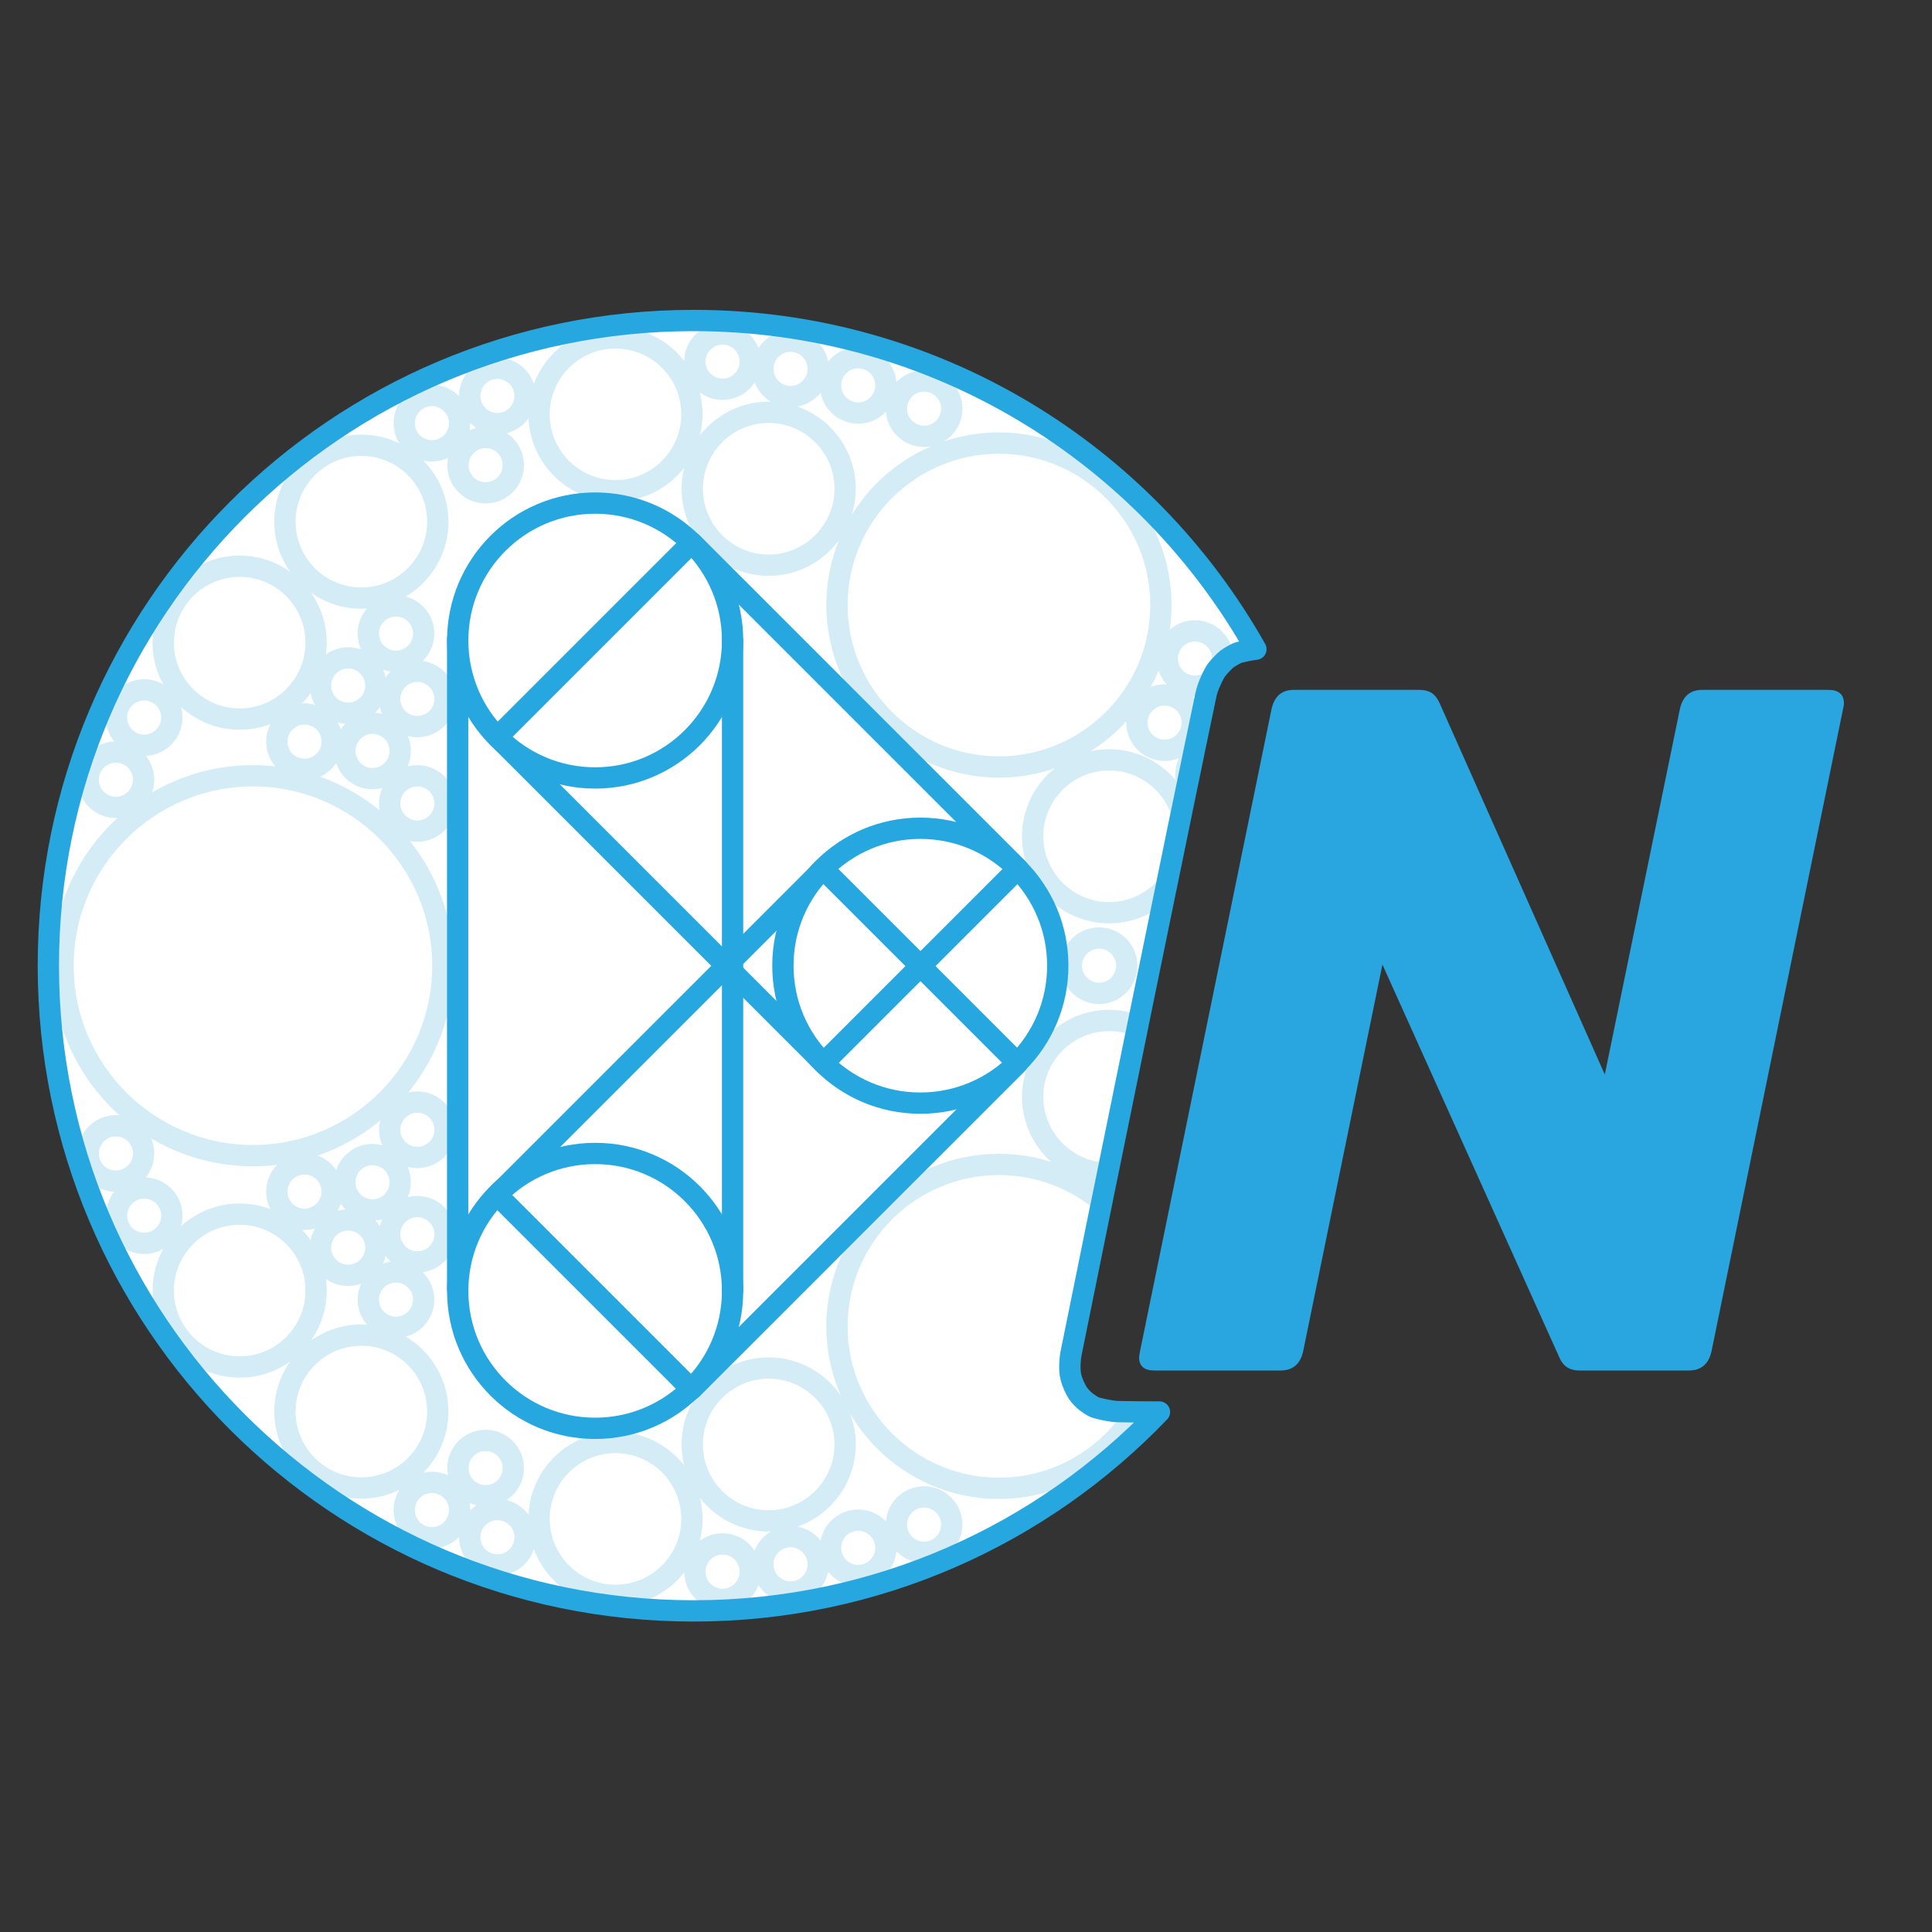 <?xml version="1.0" encoding="UTF-8" standalone="no"?><!DOCTYPE svg PUBLIC "-//W3C//DTD SVG 1.1//EN" "http://www.w3.org/Graphics/SVG/1.1/DTD/svg11.dtd"><svg width="100%" height="100%" viewBox="0 0 1067 1067" version="1.1" xmlns="http://www.w3.org/2000/svg" xmlns:xlink="http://www.w3.org/1999/xlink" xml:space="preserve" xmlns:serif="http://www.serif.com/" style="fill-rule:evenodd;clip-rule:evenodd;stroke-linecap:round;stroke-linejoin:round;stroke-miterlimit:10;"><rect x="0" y="0" width="1067" height="1067" fill="#333333" stroke="none"/><path d="M640.349,779.823c-64.859,67.692 -156.169,109.839 -257.32,109.839c-196.805,-0 -356.329,-159.527 -356.329,-356.329c0,-196.792 159.527,-356.328 356.329,-356.328c133.274,-0 249.461,73.17 310.58,181.529c-3.23,0.383 -6.601,1.131 -8.618,1.601c-1.554,0.363 -2.992,1.141 -4.379,1.929c-1.421,0.807 -2.941,1.738 -4.15,2.917c-1.63,1.592 -4.225,4.1 -5.631,6.632c-1.748,3.146 -3.944,7.952 -4.851,12.245c-13.226,62.673 -61.985,301.731 -74.502,363.792c-0.566,2.81 -0.65,6.219 -0.597,8.576c0.041,1.881 0.352,3.774 0.909,5.572c0.628,2.02 1.846,4.779 2.853,6.546c0.852,1.494 1.997,2.849 3.189,4.058c1.192,1.208 2.633,2.329 3.97,3.195c1.265,0.818 2.594,1.63 4.057,2.003c2.611,0.668 7.685,1.904 11.612,2.003c4.819,0.119 13.327,0.191 22.878,0.22Z" style="fill:#fff;"/><g><g><path d="M719.727,746.202c-1.545,7.135 -5.749,10.701 -12.615,10.701l-69.511,0c-5.663,0 -8.496,-2.406 -8.496,-7.222c0,-0.536 0.172,-1.696 0.516,-3.479l72.6,-354.502c1.545,-7.135 5.664,-10.703 12.358,-10.703l69.253,-0c2.747,-0 4.977,0.535 6.694,1.605c1.716,1.071 3.174,2.854 4.377,5.352l91.394,205.478l41.448,-201.732c1.545,-7.135 5.664,-10.703 12.358,-10.703l69.51,-0c5.836,-0 8.754,2.498 8.754,7.492c-0,0.713 -0.172,1.783 -0.516,3.211l-72.6,354.502c-1.545,7.135 -5.749,10.701 -12.615,10.701l-60.5,0c-5.149,0 -8.753,-2.318 -10.813,-6.955l-97.829,-217.25l-43.767,213.504Z" style="fill:#29a6df;fill-rule:nonzero;"/></g><g id="logo.svg"><g><path d="M627.623,779.751c-15.813,25.331 -43.943,42.22 -75.938,42.22c-49.318,0 -89.444,-40.126 -89.444,-89.444c-0,-49.318 40.123,-89.445 89.444,-89.445c21.581,0 41.401,7.682 56.87,20.456c-7.44,36.535 -13.631,67.029 -17.077,84.112c-0.566,2.81 -0.65,6.219 -0.597,8.576c0.041,1.881 0.352,3.774 0.909,5.572c0.628,2.02 1.846,4.779 2.853,6.546c0.852,1.494 1.997,2.849 3.189,4.058c1.192,1.208 2.633,2.329 3.97,3.195c1.265,0.818 2.594,1.63 4.057,2.003c2.611,0.668 7.685,1.904 11.612,2.003c2.509,0.061 6.017,0.111 10.152,0.148Zm-15.904,-131.738c-22.899,-0.437 -41.394,-19.202 -41.397,-42.199c0,-23.277 18.936,-42.22 42.213,-42.22c5.579,-0 10.91,1.089 15.791,3.065c-5.704,27.893 -11.391,55.757 -16.607,81.354Zm32.325,-158.086c-7.738,8.677 -18.996,14.149 -31.509,14.149c-23.277,-0 -42.213,-18.937 -42.213,-42.213c0,-23.277 18.936,-42.214 42.213,-42.214c18.596,-0 34.421,12.086 40.034,28.815c-2.658,12.899 -5.526,26.852 -8.525,41.463Zm11.746,-57.082c-0.547,-1.572 -0.845,-3.261 -0.845,-5.018c-0,-3.972 1.524,-7.596 4.018,-10.316c-1.003,4.84 -2.063,9.964 -3.173,15.334Zm12.689,-56.459c-2.437,1.644 -5.373,2.606 -8.531,2.606c-8.43,-0 -15.291,-6.862 -15.291,-15.293c-0,-8.431 6.861,-15.285 15.291,-15.285c8.437,-0 15.298,6.854 15.298,15.285c0,0.929 -0.083,1.839 -0.242,2.723c-1.463,1.482 -3.141,3.33 -4.173,5.191c-0.746,1.344 -1.576,2.992 -2.352,4.773Zm-528.779,261.845c-57.837,-0 -104.889,-47.056 -104.886,-104.898c-0,-57.837 47.049,-104.887 104.886,-104.887c57.836,0 104.885,47.05 104.885,104.887c0,57.842 -47.049,104.898 -104.885,104.898Zm-7.334,-241.096c-23.274,-0 -42.205,-18.936 -42.208,-42.213c0,-23.271 18.931,-42.207 42.208,-42.207c23.277,0 42.213,18.936 42.213,42.207c0,23.277 -18.936,42.213 -42.213,42.213Zm67.21,-66.81c-23.277,-0 -42.214,-18.937 -42.214,-42.213c0,-23.271 18.937,-42.208 42.214,-42.208c23.276,-0 42.207,18.937 42.207,42.208c0,23.276 -18.931,42.213 -42.207,42.213Zm140.342,-143.718c23.275,-0 42.212,18.935 42.212,42.206c0,23.277 -18.937,42.213 -42.212,42.213c-23.277,0 -42.209,-18.936 -42.209,-42.213c0,-23.271 18.932,-42.206 42.209,-42.206Zm84.601,125.535c-23.271,-0 -42.206,-18.936 -42.206,-42.213c-0,-23.277 18.935,-42.212 42.206,-42.212c23.277,-0 42.219,18.935 42.219,42.212c0,23.277 -18.942,42.213 -42.219,42.213Zm37.722,21.998c-0,-49.318 40.126,-89.445 89.444,-89.445c49.317,0 89.451,40.124 89.451,89.445c-0,49.324 -40.134,89.45 -89.451,89.45c-49.318,0 -89.444,-40.123 -89.444,-89.45Zm-254.66,44.49c0,8.431 -6.861,15.287 -15.292,15.287c-8.436,-0 -15.291,-6.856 -15.291,-15.287c-0,-8.431 6.855,-15.291 15.291,-15.291c8.431,-0 15.292,6.86 15.292,15.291Zm11.104,-13.42c-8.431,0 -15.291,-6.861 -15.291,-15.291c0,-8.431 6.86,-15.292 15.291,-15.292c8.432,-0 15.293,6.861 15.293,15.292c-0,8.43 -6.861,15.291 -15.293,15.291Zm49.515,-93.033c-8.437,0 -15.292,-6.861 -15.292,-15.292c-0,-8.43 6.855,-15.292 15.292,-15.292c8.43,0 15.286,6.862 15.286,15.292c-0,8.431 -6.856,15.292 -15.286,15.292Zm-29.657,-23.195c-8.43,0 -15.291,-6.855 -15.291,-15.292c-0,-8.43 6.861,-15.285 15.291,-15.285c8.431,-0 15.292,6.855 15.292,15.285c0,8.437 -6.861,15.292 -15.292,15.292Zm36.177,-45.599c8.432,-0 15.292,6.855 15.292,15.286c-0,8.436 -6.86,15.291 -15.292,15.291c-8.431,0 -15.292,-6.855 -15.292,-15.291c-0,-8.431 6.861,-15.286 15.292,-15.286Zm124.333,11.601c-8.43,-0 -15.291,-6.856 -15.291,-15.293c0,-8.431 6.861,-15.285 15.291,-15.285c8.432,-0 15.293,6.854 15.293,15.285c-0,8.437 -6.861,15.293 -15.293,15.293Zm37.56,4.04c-8.437,-0 -15.299,-6.856 -15.299,-15.286c0,-8.437 6.862,-15.292 15.299,-15.292c8.431,-0 15.291,6.855 15.291,15.292c0,8.43 -6.86,15.286 -15.291,15.286Zm37.36,9.097c-8.438,-0 -15.299,-6.861 -15.299,-15.293c0,-8.43 6.861,-15.291 15.299,-15.291c8.43,0 15.291,6.861 15.291,15.291c-0,8.432 -6.861,15.293 -15.291,15.293Zm36.364,12.845c-8.431,-0 -15.291,-6.856 -15.291,-15.287c-0,-8.43 6.86,-15.291 15.291,-15.291c8.431,-0 15.293,6.861 15.293,15.291c-0,8.431 -6.862,15.287 -15.293,15.287Zm117.542,158.13c0,-8.431 6.861,-15.293 15.293,-15.293c8.431,0 15.291,6.862 15.291,15.293c-0,8.43 -6.86,15.291 -15.291,15.291c-8.432,0 -15.293,-6.861 -15.293,-15.291Zm-36.188,134.237c0,-8.431 6.861,-15.286 15.291,-15.286c8.432,-0 15.293,6.855 15.293,15.286c-0,8.43 -6.861,15.291 -15.293,15.291c-8.43,0 -15.291,-6.861 -15.291,-15.291Zm-385.956,-103.311c-8.436,0 -15.291,-6.855 -15.291,-15.285c-0,-8.431 6.855,-15.293 15.291,-15.293c8.431,0 15.286,6.862 15.286,15.293c0,8.43 -6.855,15.285 -15.286,15.285Zm24.773,28.996c-8.43,0 -15.285,-6.86 -15.285,-15.291c0,-8.431 6.855,-15.292 15.285,-15.292c8.432,-0 15.293,6.861 15.293,15.292c-0,8.431 -6.861,15.291 -15.293,15.291Zm0,-88.299c8.432,-0 15.293,6.855 15.293,15.285c-0,8.432 -6.861,15.293 -15.293,15.293c-8.43,-0 -15.285,-6.861 -15.285,-15.293c0,-8.43 6.855,-15.285 15.285,-15.285Zm-62.329,23.584c8.432,0 15.292,6.862 15.292,15.293c-0,8.43 -6.86,15.291 -15.292,15.291c-8.431,0 -15.292,-6.861 -15.292,-15.291c-0,-8.431 6.861,-15.293 15.292,-15.293Zm-104.176,51.619c-8.43,0 -15.292,-6.855 -15.292,-15.287c0,-8.43 6.862,-15.291 15.292,-15.291c8.431,0 15.292,6.861 15.292,15.291c0,8.432 -6.861,15.287 -15.292,15.287Zm15.618,-34.343c-8.437,0 -15.292,-6.861 -15.292,-15.292c-0,-8.43 6.855,-15.292 15.292,-15.292c8.43,0 15.286,6.862 15.286,15.292c-0,8.431 -6.856,15.292 -15.286,15.292Zm94.958,301.168c0,23.277 -18.936,42.22 -42.213,42.22c-23.277,0 -42.208,-18.943 -42.208,-42.22c0,-23.277 18.931,-42.218 42.208,-42.218c23.277,-0 42.213,18.941 42.213,42.218Zm67.204,66.815c0,23.272 -18.931,42.218 -42.207,42.218c-23.277,0 -42.214,-18.943 -42.214,-42.218c0,-23.278 18.937,-42.221 42.214,-42.221c23.276,0 42.207,18.943 42.207,42.221Zm98.141,17.084c23.275,0 42.206,18.942 42.206,42.219c0,23.271 -18.931,42.213 -42.206,42.213c-23.278,-0 -42.215,-18.942 -42.215,-42.213c0,-23.277 18.937,-42.219 42.215,-42.219Zm84.595,-41.113c23.277,0 42.219,18.936 42.219,42.207c0,23.283 -18.942,42.22 -42.219,42.22c-23.271,0 -42.206,-18.937 -42.206,-42.22c-0,-23.271 18.935,-42.207 42.206,-42.207Zm-232.224,-51.194c-8.436,0 -15.292,-6.859 -15.292,-15.291c0,-8.431 6.856,-15.298 15.292,-15.298c8.431,-0 15.286,6.867 15.286,15.298c0,8.432 -6.855,15.291 -15.286,15.291Zm26.39,28.704c-8.431,-0 -15.291,-6.861 -15.291,-15.287c0,-8.43 6.86,-15.297 15.291,-15.297c8.432,0 15.293,6.867 15.293,15.297c-0,8.426 -6.861,15.287 -15.293,15.287Zm64.801,77.748c-0,8.43 -6.856,15.291 -15.286,15.291c-8.437,-0 -15.292,-6.861 -15.292,-15.291c-0,-8.432 6.855,-15.299 15.292,-15.299c8.43,0 15.286,6.867 15.286,15.299Zm-44.943,7.899c8.431,-0 15.292,6.861 15.292,15.292c0,8.43 -6.861,15.297 -15.292,15.297c-8.43,0 -15.291,-6.867 -15.291,-15.297c-0,-8.431 6.861,-15.292 15.291,-15.292Zm36.177,15.016c8.432,0 15.292,6.867 15.292,15.303c-0,8.431 -6.86,15.293 -15.292,15.293c-8.431,-0 -15.292,-6.862 -15.292,-15.293c-0,-8.436 6.861,-15.303 15.292,-15.303Zm124.333,18.978c8.432,0 15.293,6.863 15.293,15.303c-0,8.432 -6.861,15.293 -15.293,15.293c-8.43,-0 -15.291,-6.861 -15.291,-15.293c0,-8.437 6.861,-15.303 15.291,-15.303Zm37.56,-4.035c8.431,-0 15.291,6.864 15.291,15.297c0,8.425 -6.86,15.286 -15.291,15.286c-8.437,0 -15.299,-6.861 -15.299,-15.286c0,-8.43 6.862,-15.297 15.299,-15.297Zm37.36,-9.092c8.43,0 15.291,6.856 15.291,15.293c-0,8.43 -6.861,15.291 -15.291,15.291c-8.438,-0 -15.299,-6.861 -15.299,-15.291c0,-8.437 6.861,-15.293 15.299,-15.293Zm36.364,-12.845c8.431,0 15.299,6.862 15.299,15.287c-0,8.432 -6.868,15.297 -15.299,15.297c-8.431,0 -15.291,-6.865 -15.291,-15.297c-0,-8.425 6.86,-15.287 15.291,-15.287Zm-304.602,-158.481c-8.436,-0 -15.291,-6.861 -15.291,-15.293c-0,-8.43 6.855,-15.291 15.291,-15.291c8.431,0 15.286,6.861 15.286,15.291c0,8.432 -6.855,15.293 -15.286,15.293Zm24.773,-59.58c8.432,0 15.293,6.867 15.293,15.297c-0,8.431 -6.861,15.287 -15.293,15.287c-8.43,-0 -15.285,-6.856 -15.285,-15.287c0,-8.43 6.855,-15.297 15.285,-15.297Zm15.293,73.014c-0,8.431 -6.861,15.291 -15.293,15.291c-8.43,0 -15.285,-6.86 -15.285,-15.291c0,-8.431 6.855,-15.293 15.285,-15.293c8.432,0 15.293,6.862 15.293,15.293Zm-77.622,-38.877c8.432,0 15.292,6.856 15.292,15.291c-0,8.432 -6.86,15.293 -15.292,15.293c-8.431,-0 -15.292,-6.861 -15.292,-15.293c-0,-8.435 6.861,-15.291 15.292,-15.291Zm-88.878,-5.748c-0,8.43 -6.861,15.291 -15.293,15.291c-8.435,-0 -15.297,-6.861 -15.297,-15.291c0,-8.437 6.862,-15.293 15.297,-15.293c8.432,0 15.293,6.856 15.293,15.293Zm15.612,34.349c-0,8.43 -6.856,15.291 -15.286,15.291c-8.437,-0 -15.298,-6.861 -15.298,-15.291c-0,-8.432 6.861,-15.293 15.298,-15.293c8.43,0 15.286,6.861 15.286,15.293Z" style="fill:none;stroke:#53b7db;stroke-opacity:0.25;stroke-width:11.76px;"/><g><path d="M640.349,779.823c-64.859,67.692 -156.169,109.839 -257.32,109.839c-196.805,-0 -356.329,-159.527 -356.329,-356.329c0,-196.792 159.527,-356.328 356.329,-356.328c133.274,-0 249.461,73.17 310.58,181.529c-3.23,0.383 -6.601,1.131 -8.618,1.601c-1.554,0.363 -2.992,1.141 -4.379,1.929c-1.421,0.807 -2.941,1.738 -4.15,2.917c-1.63,1.592 -4.225,4.1 -5.631,6.632c-1.748,3.146 -3.944,7.952 -4.851,12.245c-13.226,62.673 -61.985,301.731 -74.502,363.792c-0.566,2.81 -0.65,6.219 -0.597,8.576c0.041,1.881 0.352,3.774 0.909,5.572c0.628,2.02 1.846,4.779 2.853,6.546c0.852,1.494 1.997,2.849 3.189,4.058c1.192,1.208 2.633,2.329 3.97,3.195c1.265,0.818 2.594,1.63 4.057,2.003c2.611,0.668 7.685,1.904 11.612,2.003c4.819,0.119 13.327,0.191 22.878,0.22Z" style="fill:none;stroke:#26a7df;stroke-width:11.76px;"/><circle cx="328.684" cy="353.743" r="75.901" style="fill:none;stroke:#26a7df;stroke-width:11.76px;stroke-linecap:butt;stroke-linejoin:miter;"/><circle cx="328.684" cy="712.932" r="75.901" style="fill:none;stroke:#26a7df;stroke-width:11.76px;stroke-linecap:butt;stroke-linejoin:miter;"/><path d="M404.586,353.743l-0,359.189" style="fill:none;fill-rule:nonzero;stroke:#26a7df;stroke-width:11.76px;stroke-linecap:butt;stroke-linejoin:miter;"/><g><path d="M382.066,299.656l180.096,180.096l-107.344,107.344l-180.096,-180.096l107.344,-107.344Z" style="fill:none;stroke:#26a7df;stroke-width:11.76px;"/></g><g><path d="M562.004,587.21l-180.093,180.093l-107.342,-107.342l180.093,-180.093l107.342,107.342Z" style="fill:none;stroke:#26a7df;stroke-width:11.76px;"/></g><path d="M252.75,711.928l0,-359.183" style="fill:none;fill-rule:nonzero;stroke:#26a7df;stroke-width:11.76px;stroke-linecap:butt;stroke-linejoin:miter;"/><circle cx="508.277" cy="533.333" r="75.904" style="fill:none;stroke:#26a7df;stroke-width:11.76px;stroke-linecap:butt;stroke-linejoin:miter;"/></g></g></g></g></svg>